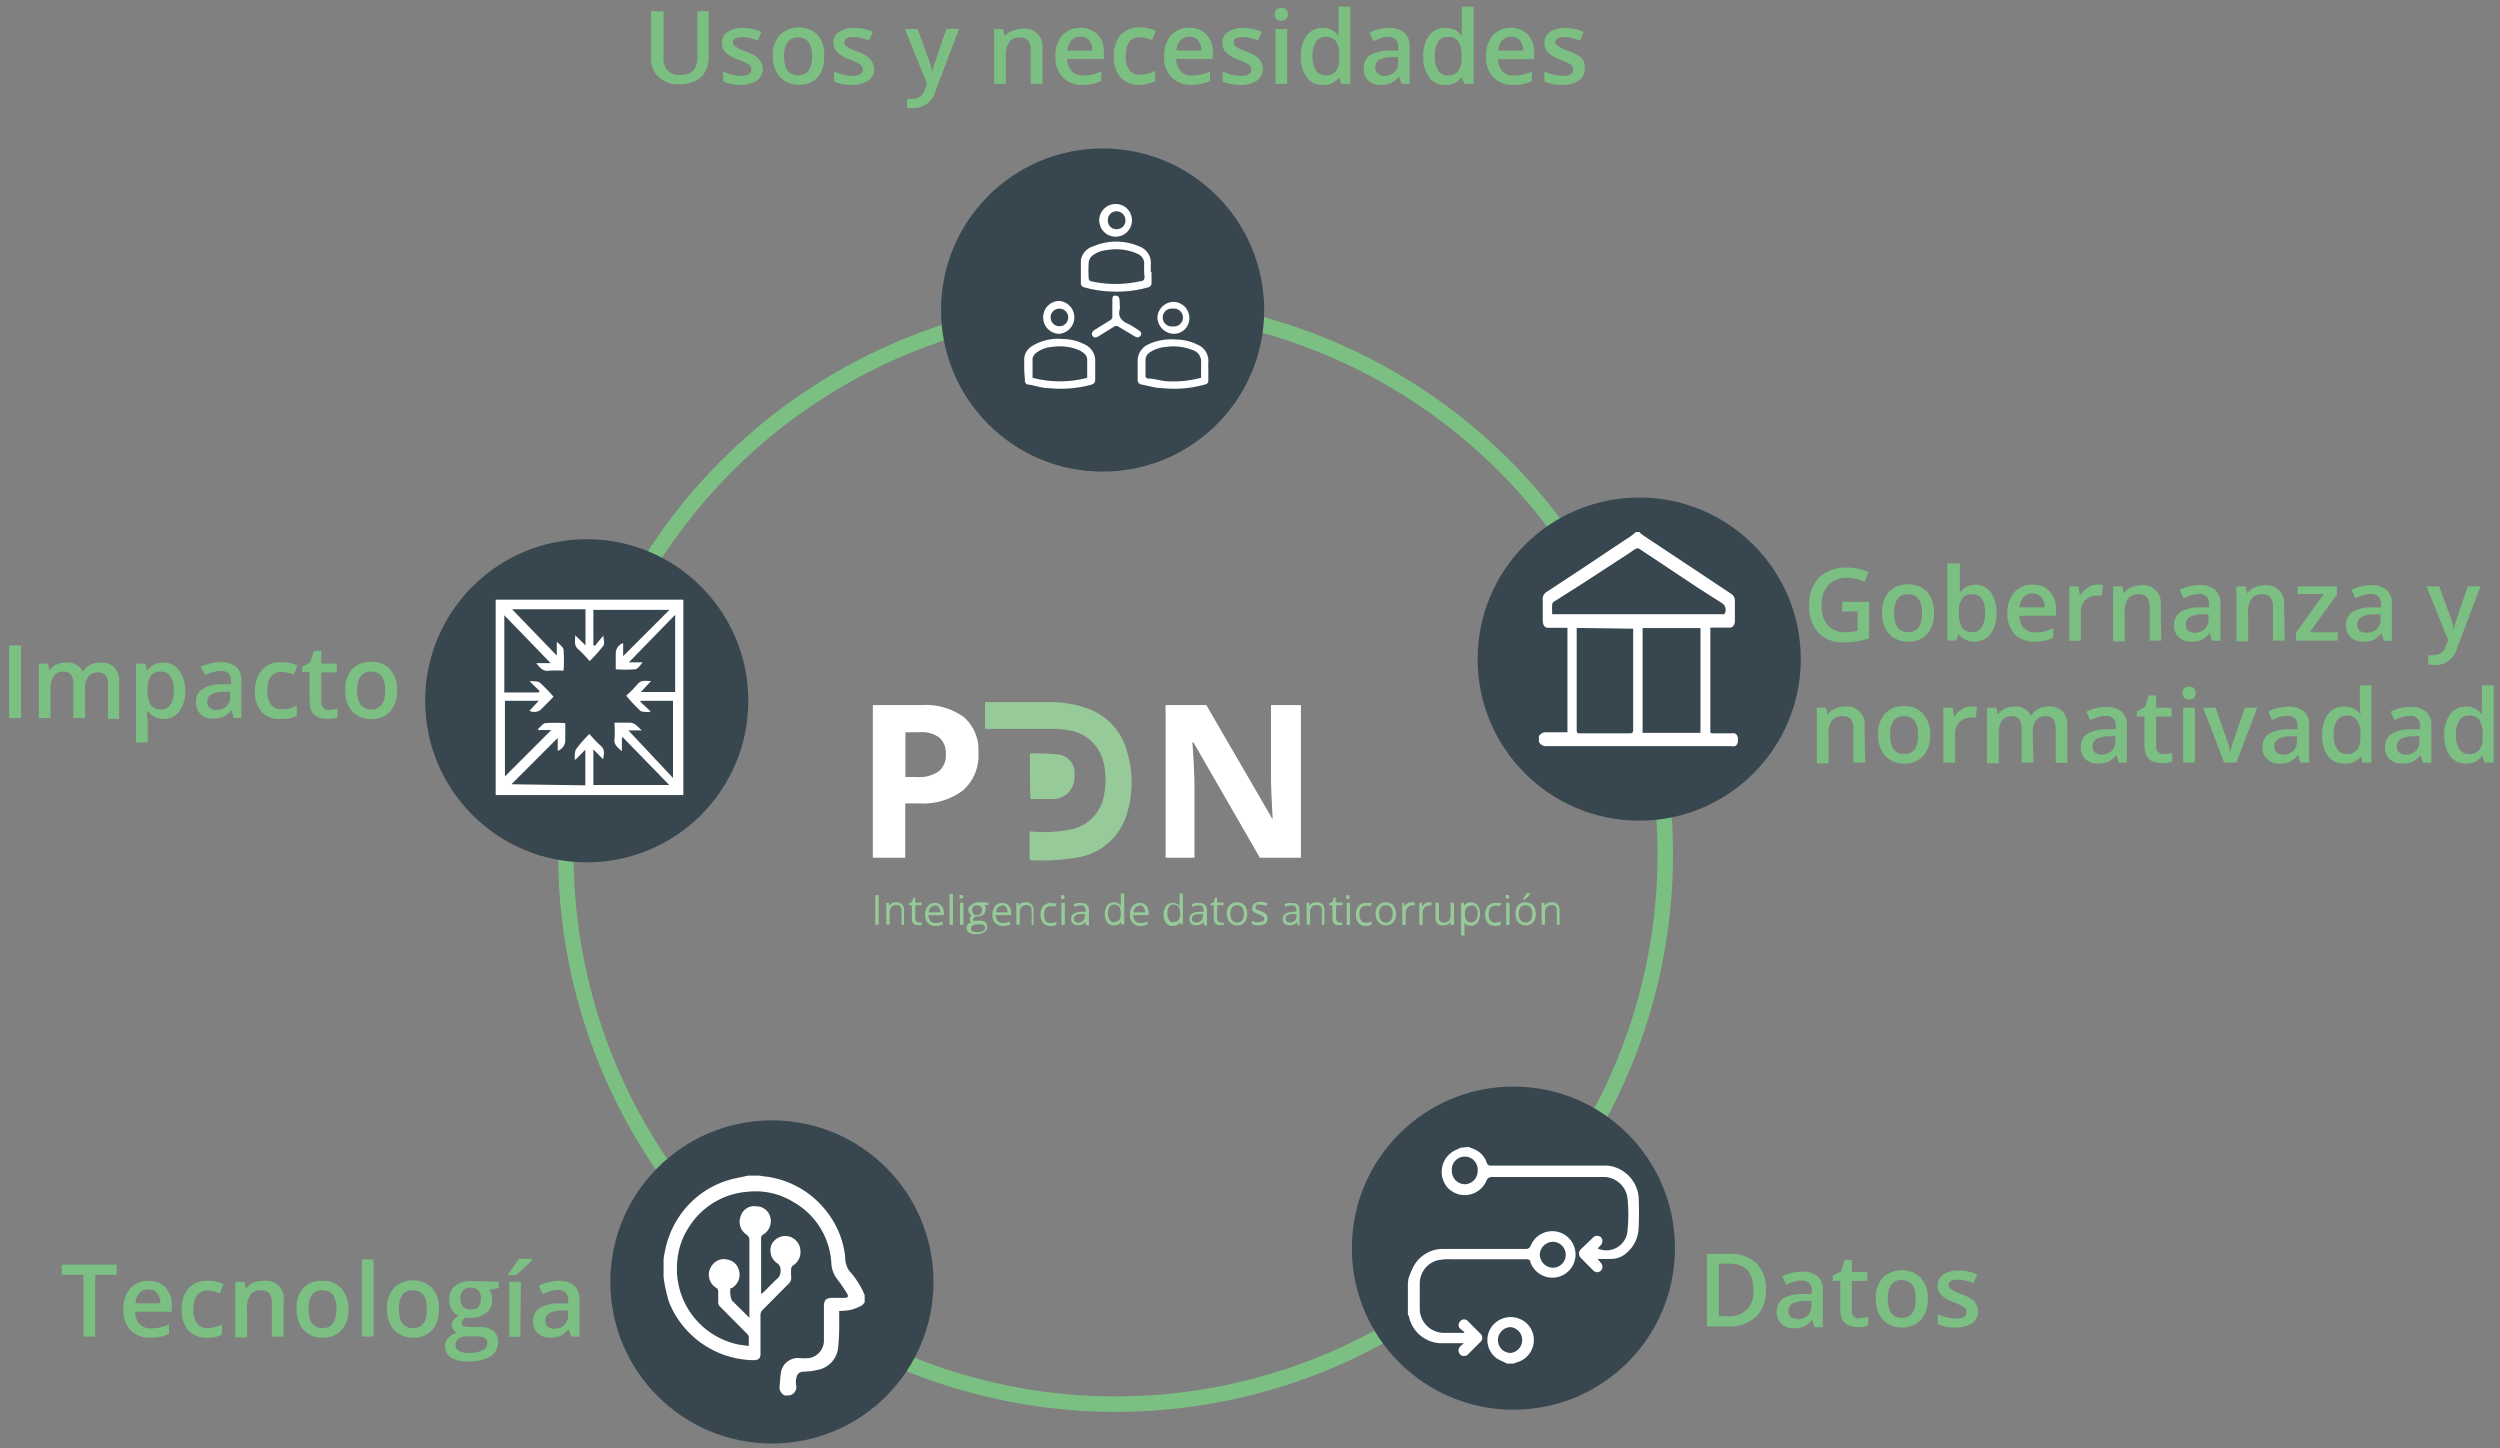 <svg id="Capa_1" data-name="Capa 1" xmlns="http://www.w3.org/2000/svg" viewBox="0 0 162 93.83"><rect x="0" y="0" width="162" height="93.83" fill="#808080" stroke="none"/><defs><style>.cls-1{fill:none;stroke:#7bc082;stroke-miterlimit:10;}.cls-2{fill:#37464f;}.cls-3{fill:#fff;}.cls-4{fill:#7bc082;}.cls-5{fill:#96cb99;}</style></defs><title>Mesa de trabajo 7</title><circle class="cls-1" cx="72.29" cy="55.37" r="35.62"/><circle class="cls-2" cx="38.02" cy="45.41" r="10.47"/><path class="cls-3" d="M32.12,51.51V38.86H44.28V51.52H32.12Zm5.81-.62V48.58l-.63.64-.06,0c0-.23,0-.5.08-.66a8.42,8.42,0,0,1,.87-1,9.14,9.14,0,0,0,.74.77c.29.25.2.55.15.87l-.63-.64v2.31h4.92l-3-3.08-.07,0v.89c-.26-.24-.52-.39-.48-.78a9.5,9.5,0,0,0,0-1.07c.37,0,.71,0,1,0s.51.24.76.5h-.86l2.89,3.08v-5H41.5l0,.07.63.59,0,.07c-.21,0-.47,0-.61-.06a9.4,9.4,0,0,1-.94-1,8.2,8.2,0,0,0,.72-.73c.24-.31.53-.22.89-.22l-.66.71h2.22v-5l-3,3.08h.89c-.15.19-.3.42-.48.45a8.74,8.74,0,0,1-1.26,0V42.35a.72.72,0,0,1,.48-.68v.85l3-3H38.45v2.27l.09.07.56-.68c0,.24.1.51,0,.66a10.1,10.1,0,0,1-.89,1,9.44,9.44,0,0,0-.75-.78c-.3-.26-.17-.56-.19-.9l.67.66V39.48H33.18l2.9,3v-.86l.05,0c.14.16.37.31.39.49a10,10,0,0,1,0,1.35,7.49,7.49,0,0,0-.95,0c-.39.06-.58-.19-.82-.49h.93l-3-3.1v5H34.9l.07-.09-.66-.64c.23,0,.5,0,.64.07a8.2,8.2,0,0,1,.92.94l-.75.76a.67.67,0,0,1-.81.15l.6-.65H32.72v4.9l3-3h-.86l0-.06c.16-.14.31-.37.48-.39a9.19,9.19,0,0,1,1.29,0v1.17a.73.73,0,0,1-.49.62v-.83l-3,3Z"/><circle class="cls-2" cx="71.45" cy="20.09" r="10.47"/><circle class="cls-2" cx="50.02" cy="83.07" r="10.47"/><circle class="cls-2" cx="98.07" cy="80.88" r="10.47"/><circle class="cls-2" cx="106.22" cy="42.71" r="10.47"/><path class="cls-3" d="M78.3,23.94c0,.23,0,.47,0,.71a.24.24,0,0,1-.2.26,7.32,7.32,0,0,1-2.79.24c-.45,0-.89-.15-1.33-.23a.3.3,0,0,1-.26-.34c0-.38,0-.75,0-1.12a1.18,1.18,0,0,1,.72-1.16A3.55,3.55,0,0,1,76.2,22a3.19,3.19,0,0,1,1.39.33,1.14,1.14,0,0,1,.71,1.16C78.29,23.62,78.3,23.78,78.3,23.94Zm-.47.54v-.33c0-.21,0-.41,0-.62a.78.78,0,0,0-.56-.85,3.32,3.32,0,0,0-1.71-.2,2.18,2.18,0,0,0-1,.32.61.61,0,0,0-.33.58c0,.32,0,.63,0,.95a.17.17,0,0,0,.17.2c.38,0,.76.13,1.15.17A6.9,6.9,0,0,0,77.83,24.48Z"/><path class="cls-3" d="M74.62,17.64v.71a.27.27,0,0,1-.22.27,7.48,7.48,0,0,1-2.4.27,7.18,7.18,0,0,1-1.73-.27.27.27,0,0,1-.23-.25c0-.49,0-1,0-1.46a1.09,1.09,0,0,1,.79-.94,3.72,3.72,0,0,1,3,0,1.13,1.13,0,0,1,.74,1.18c0,.15,0,.3,0,.46Zm-.48-.1c0-.13,0-.25,0-.37a.67.67,0,0,0-.43-.72,2.13,2.13,0,0,0-.35-.14,3.46,3.46,0,0,0-1.66-.1,1.72,1.72,0,0,0-.92.36.68.68,0,0,0-.23.41,7.93,7.93,0,0,0,0,1.09.2.2,0,0,0,.12.15,7.33,7.33,0,0,0,3.23,0c.2,0,.29-.13.26-.34A2.44,2.44,0,0,1,74.14,17.54Z"/><path class="cls-3" d="M66.37,23.9c0-.18,0-.37,0-.56a1,1,0,0,1,.5-.91,3.16,3.16,0,0,1,2-.46,3.11,3.11,0,0,1,1.4.34,1.16,1.16,0,0,1,.7,1.13c0,.38,0,.77,0,1.15,0,.19-.07.28-.26.34a7.5,7.5,0,0,1-2.75.22c-.44,0-.87-.16-1.31-.23-.18,0-.24-.13-.24-.31S66.37,24.14,66.37,23.9Zm4.08.58c0-.42,0-.82,0-1.23a.58.58,0,0,0-.16-.31,1.34,1.34,0,0,0-.37-.25,3.2,3.2,0,0,0-1.73-.21,1.94,1.94,0,0,0-1,.35.7.7,0,0,0-.28.39c0,.42,0,.84,0,1.26A6.87,6.87,0,0,0,70.45,24.48Z"/><path class="cls-3" d="M77.07,20.58a1,1,0,0,1-1,1.05A1.09,1.09,0,0,1,75,20.56a1.07,1.07,0,0,1,1.06-1A1.05,1.05,0,0,1,77.07,20.58ZM76,20a.58.58,0,1,0,0,1.15A.58.58,0,1,0,76,20Z"/><path class="cls-3" d="M72.35,13.22a1.05,1.05,0,0,1,1,1.08,1.06,1.06,0,1,1-1-1.08Zm0,1.63a.56.56,0,0,0,.58-.58.59.59,0,0,0-.57-.58.56.56,0,0,0-.57.59A.54.54,0,0,0,72.33,14.85Z"/><path class="cls-3" d="M67.6,20.57a1.05,1.05,0,0,1,1.05-1.07,1.07,1.07,0,0,1,0,2.13A1.05,1.05,0,0,1,67.6,20.57ZM68.65,20a.56.56,0,0,0-.57.57.57.57,0,1,0,.57-.57Z"/><path class="cls-3" d="M72.57,20c-.16.53.11.8.56,1,.21.1.4.24.6.36s.27.24.19.37-.22.18-.42.05l-1-.6a.27.27,0,0,0-.33,0l-1,.62q-.27.16-.39-.06c-.07-.14,0-.26.16-.37l1-.62a.26.26,0,0,0,.14-.26c0-.33,0-.65,0-1s.08-.33.23-.33.24.11.24.33Z"/><path class="cls-3" d="M95.16,74.32l.37.15a1.42,1.42,0,0,1,.81.87.25.25,0,0,0,.28.19l6.56,0c.35,0,.69,0,1,0a2.27,2.27,0,0,1,2,2,20.25,20.25,0,0,1,0,2.06,2.18,2.18,0,0,1-.78,1.6,1.5,1.5,0,0,1-1,.39h-.88l.22.26a.37.37,0,0,1,0,.5.34.34,0,0,1-.48,0c-.28-.27-.55-.55-.82-.83a.38.38,0,0,1,0-.56l.81-.78a.38.38,0,0,1,.49,0,.37.37,0,0,1,0,.5c-.06.08-.14.15-.21.23a1.37,1.37,0,0,0,1.93-1.13,10.31,10.31,0,0,0,0-2.15A1.57,1.57,0,0,0,104,76.27l-3.1,0-4.15,0a.39.39,0,0,0-.44.27,1.53,1.53,0,0,1-2.46.47,1.56,1.56,0,0,1,.63-2.55l.14-.08Zm.59,1.56a.84.84,0,1,0-1.67,0,.86.86,0,0,0,.85.86A.85.85,0,0,0,95.75,75.88Z"/><path class="cls-3" d="M91.27,82.84c.08-.21.16-.44.26-.64a2.16,2.16,0,0,1,2-1.27l5.3,0a.33.33,0,0,0,.37-.24,1.51,1.51,0,1,1,2.49,1.63,1.51,1.51,0,0,1-2.52-.53c0-.16-.13-.19-.28-.19l-4.84,0a3.74,3.74,0,0,0-.95.08A1.56,1.56,0,0,0,92,83.19c0,.54,0,1.08,0,1.63a1.57,1.57,0,0,0,1.59,1.55h1.29l0-.07a2.71,2.71,0,0,1-.25-.19.33.33,0,0,1,0-.5.32.32,0,0,1,.49,0l.82.82a.36.36,0,0,1,0,.52l-.82.82a.36.36,0,0,1-.5,0,.37.37,0,0,1,0-.52l.23-.21-.29,0-1.25,0a2.19,2.19,0,0,1-2-1.67c0-.07-.06-.13-.08-.2v-.83c0-.27,0-.53,0-.79s0-.28,0-.42Zm9.35-.69a.84.84,0,0,0,0-1.68.86.86,0,0,0-.84.83A.87.87,0,0,0,100.62,82.15Z"/><path class="cls-3" d="M97.66,88.36c-.22-.11-.44-.2-.65-.32a1.48,1.48,0,0,1-.44-1.93A1.53,1.53,0,0,1,99,85.82a1.5,1.5,0,0,1-.71,2.46l-.21.08ZM97.92,86a.83.83,0,0,0-.85.82.82.82,0,0,0,.82.85.84.84,0,0,0,0-1.67Z"/><path class="cls-3" d="M106,34.48h.24a.92.92,0,0,0,.14.14c.43.3.87.58,1.3.87l2.89,1.92,1.58,1.05a.53.53,0,0,1,.27.48c0,.43,0,.86,0,1.29,0,.27-.14.44-.32.44h-1.27a1,1,0,0,0,0,.12V47.3c0,.18,0,.22.16.22.4,0,.81,0,1.22,0a.62.62,0,0,1,.19,0c.15.05.22.19.22.41s-.06.37-.2.42a.72.72,0,0,1-.25,0H100.24a.51.51,0,0,1-.52-.28v-.36a.54.54,0,0,1,.54-.26c.31,0,.61,0,.92,0h.39V40.68h-1.25c-.24,0-.35-.17-.35-.51s0-.85,0-1.28a.53.53,0,0,1,.23-.52l2.19-1.44,3-2C105.61,34.81,105.81,34.64,106,34.48Zm-5.45,5.32h11a.43.43,0,0,0,.16,0,.14.14,0,0,0,.08-.1.52.52,0,0,0-.18-.6l-1.57-1-3.82-2.54a.24.24,0,0,0-.22,0c-.17.1-.34.23-.51.34l-3,1.95L100.68,39a.29.29,0,0,0-.1.18C100.57,39.4,100.58,39.58,100.58,39.8Zm5.89,7.69h3.75V40.7h-3.75Zm-4.27-6.8c0,.08,0,.13,0,.18v6.41c0,.23.07.24.19.24,1.09,0,2.19,0,3.28,0,.16,0,.19-.08.19-.3V41c0-.08,0-.17,0-.26Z"/><path class="cls-3" d="M50.86,90.43a.58.58,0,0,1-.33-.68,8,8,0,0,1,.08-.84A1.11,1.11,0,0,1,51.74,88a4.28,4.28,0,0,0,.72,0,1.16,1.16,0,0,0,.93-1.21c0-.7,0-1.4,0-2.1,0-.44.12-.58.56-.59h.77c.23,0,.29-.09.16-.29a9.13,9.13,0,0,0-.62-.91,1.82,1.82,0,0,1-.39-1.07,4.85,4.85,0,0,0-2.46-3.94,4.68,4.68,0,0,0-3-.66,4.91,4.91,0,0,0-3.77,2.29,4.7,4.7,0,0,0-.76,2.3,5,5,0,0,0,4,5.31l.55.08h.09c0-.21,0-.41,0-.61a.39.39,0,0,0-.1-.16l-1.79-1.8a.39.39,0,0,1-.09-.23c0-.25,0-.5,0-.74a.26.26,0,0,0-.1-.2,1,1,0,0,1-.25-1.54.92.92,0,0,1,.94-.31.9.9,0,0,1,.7.55,1,1,0,0,1-.42,1.3s-.06,0-.07,0a1.38,1.38,0,0,0,.09.8l1.13,1.12v-1c0-1.34,0-2.68,0-4a.42.42,0,0,0-.21-.4A1,1,0,0,1,48,78.8a.9.9,0,0,1,1-.63.93.93,0,0,1,.92.72A1,1,0,0,1,49.45,80a.27.27,0,0,0-.13.27c0,1.08,0,2.16,0,3.24,0,.1,0,.2,0,.34l.16-.12c.29-.28.56-.57.85-.84a.63.63,0,0,0,.25-.55.52.52,0,0,0-.23-.49A1,1,0,0,1,50,80.64a1,1,0,0,1,1.07-.53,1,1,0,0,1,.8,1,1,1,0,0,1-.48.89.32.32,0,0,0-.12.2,3.37,3.37,0,0,0,0,.55.54.54,0,0,1-.2.47l-1.68,1.69a.46.46,0,0,0-.11.27c0,.76,0,1.51,0,2.27,0,.1,0,.21,0,.32,0,.27-.17.37-.46.37a6,6,0,0,1-5.47-3.77A10.15,10.15,0,0,1,43,82.76a.59.59,0,0,0,0-.08v-1c0-.21.05-.41.09-.61a6.07,6.07,0,0,1,1.24-2.67,5.87,5.87,0,0,1,3.35-2.05l.81-.17h.69l.35.05a5.9,5.9,0,0,1,4,2.23,5.73,5.73,0,0,1,1.24,3,1.52,1.52,0,0,0,.26.89,5.36,5.36,0,0,1,1,1.57v.48c-.07.07-.12.16-.2.2a3,3,0,0,1-.7.28,4.65,4.65,0,0,1-.75.07v.58a16,16,0,0,1-.06,1.7,1.64,1.64,0,0,1-1.17,1.5,4.59,4.59,0,0,1-1,.15c-.35,0-.49.12-.56.46a1.19,1.19,0,0,0,0,.42.56.56,0,0,1-.41.66Z"/><path class="cls-4" d="M.59,46.53v-4.7h.77v4.7Z"/><path class="cls-4" d="M5.51,46.53H4.75v-2.2a1,1,0,0,0-.15-.61.57.57,0,0,0-.48-.2.73.73,0,0,0-.64.29,1.61,1.61,0,0,0-.21.94v1.78H2.52V43h.59l.1.47h0a1,1,0,0,1,.43-.4,1.44,1.44,0,0,1,.62-.13,1.07,1.07,0,0,1,1.09.56h.05a1.05,1.05,0,0,1,.44-.42,1.53,1.53,0,0,1,.66-.14,1.19,1.19,0,0,1,.93.32,1.43,1.43,0,0,1,.29,1v2.32H7v-2.2a1,1,0,0,0-.15-.61.6.6,0,0,0-.49-.2.75.75,0,0,0-.64.28,1.37,1.37,0,0,0-.21.84Z"/><path class="cls-4" d="M10.61,46.59a1.22,1.22,0,0,1-1-.48H9.52c0,.3.05.48.05.54v1.46H8.81V43h.61c0,.07.05.23.11.48h0a1.18,1.18,0,0,1,1.06-.54,1.22,1.22,0,0,1,1,.48A2.15,2.15,0,0,1,12,44.74a2.18,2.18,0,0,1-.38,1.36A1.24,1.24,0,0,1,10.61,46.59Zm-.18-3.07a.78.78,0,0,0-.66.27,1.33,1.33,0,0,0-.2.84v.11a1.64,1.64,0,0,0,.2.94.75.75,0,0,0,.67.29.67.67,0,0,0,.61-.32,1.66,1.66,0,0,0,.21-.91,1.63,1.63,0,0,0-.21-.91A.72.72,0,0,0,10.43,43.52Z"/><path class="cls-4" d="M15.14,46.53,15,46h0a1.29,1.29,0,0,1-.52.44,1.58,1.58,0,0,1-.67.12,1.09,1.09,0,0,1-.81-.28,1.06,1.06,0,0,1-.3-.8.94.94,0,0,1,.41-.83,2.34,2.34,0,0,1,1.24-.31l.62,0v-.19a.73.73,0,0,0-.16-.51.66.66,0,0,0-.49-.16,1.55,1.55,0,0,0-.53.08,3.41,3.41,0,0,0-.48.18L13,43.21a2.69,2.69,0,0,1,.64-.22,2.51,2.51,0,0,1,.65-.08,1.51,1.51,0,0,1,1,.29,1.17,1.17,0,0,1,.35.93v2.4ZM14,46a.89.89,0,0,0,.66-.23.81.81,0,0,0,.25-.64v-.31l-.45,0a1.49,1.49,0,0,0-.78.18.52.52,0,0,0-.24.48.46.46,0,0,0,.14.37A.57.57,0,0,0,14,46Z"/><path class="cls-4" d="M18.17,46.59a1.58,1.58,0,0,1-1.23-.47,2,2,0,0,1-.42-1.35A2,2,0,0,1,17,43.39a1.62,1.62,0,0,1,1.27-.48,2.37,2.37,0,0,1,1,.21l-.23.6a2.35,2.35,0,0,0-.79-.18c-.62,0-.92.41-.92,1.22a1.42,1.42,0,0,0,.23.9.79.79,0,0,0,.67.3,1.91,1.91,0,0,0,1-.25v.66a1.67,1.67,0,0,1-.44.17A2.87,2.87,0,0,1,18.17,46.59Z"/><path class="cls-4" d="M21.32,46a1.81,1.81,0,0,0,.55-.09v.57a1.12,1.12,0,0,1-.32.09,1.9,1.9,0,0,1-.41,0c-.72,0-1.08-.38-1.08-1.13V43.54h-.48v-.33l.52-.28.25-.75h.47V43h1v.57h-1v1.91a.54.54,0,0,0,.14.4A.48.48,0,0,0,21.32,46Z"/><path class="cls-4" d="M25.73,44.74a2,2,0,0,1-.44,1.36,1.61,1.61,0,0,1-1.25.49,1.72,1.72,0,0,1-.88-.22,1.55,1.55,0,0,1-.59-.65,2.32,2.32,0,0,1-.2-1,1.93,1.93,0,0,1,.44-1.35,1.62,1.62,0,0,1,1.25-.48,1.55,1.55,0,0,1,1.22.49A1.92,1.92,0,0,1,25.73,44.74Zm-2.59,0c0,.82.31,1.23.91,1.23s.91-.41.91-1.23-.31-1.22-.91-1.22a.77.77,0,0,0-.69.32A1.61,1.61,0,0,0,23.14,44.74Z"/><path class="cls-4" d="M45.92.73v3a1.85,1.85,0,0,1-.23.92,1.49,1.49,0,0,1-.64.6,2.25,2.25,0,0,1-1,.21A1.87,1.87,0,0,1,42.68,5a1.64,1.64,0,0,1-.49-1.27v-3H43v3a1.17,1.17,0,0,0,.27.85,1.1,1.1,0,0,0,.83.28c.73,0,1.09-.38,1.09-1.14v-3Z"/><path class="cls-4" d="M49.43,4.42a.94.94,0,0,1-.38.8A1.86,1.86,0,0,1,48,5.5a2.63,2.63,0,0,1-1.14-.22V4.63A2.87,2.87,0,0,0,48,4.92q.69,0,.69-.42a.35.35,0,0,0-.07-.23.83.83,0,0,0-.26-.18,3,3,0,0,0-.49-.22A2.31,2.31,0,0,1,47,3.39a.9.9,0,0,1-.22-.62.8.8,0,0,1,.37-.7,1.74,1.74,0,0,1,1-.26,2.83,2.83,0,0,1,1.19.26l-.24.57a2.67,2.67,0,0,0-1-.24c-.4,0-.6.11-.6.34a.33.33,0,0,0,.16.28,2.9,2.9,0,0,0,.68.32,3.48,3.48,0,0,1,.64.31.9.9,0,0,1,.29.33A.87.87,0,0,1,49.43,4.42Z"/><path class="cls-4" d="M53.4,3.65A1.94,1.94,0,0,1,53,5a1.62,1.62,0,0,1-1.24.49,1.7,1.7,0,0,1-.88-.23,1.47,1.47,0,0,1-.59-.64,2.21,2.21,0,0,1-.21-1,1.9,1.9,0,0,1,.45-1.35,1.79,1.79,0,0,1,2.47,0A1.92,1.92,0,0,1,53.4,3.65Zm-2.59,0c0,.82.3,1.23.91,1.23s.9-.41.9-1.23-.3-1.22-.91-1.22a.79.79,0,0,0-.69.32A1.62,1.62,0,0,0,50.81,3.65Z"/><path class="cls-4" d="M56.65,4.42a.92.92,0,0,1-.38.8,1.83,1.83,0,0,1-1.08.28,2.6,2.6,0,0,1-1.14-.22V4.63a2.83,2.83,0,0,0,1.16.29c.47,0,.7-.14.7-.42a.31.31,0,0,0-.08-.23.77.77,0,0,0-.25-.18,3.42,3.42,0,0,0-.49-.22,2.22,2.22,0,0,1-.83-.48A.86.86,0,0,1,54,2.77a.78.78,0,0,1,.37-.7,1.72,1.72,0,0,1,1-.26,2.86,2.86,0,0,1,1.19.26l-.25.57a2.58,2.58,0,0,0-1-.24c-.39,0-.59.11-.59.34a.35.35,0,0,0,.15.28,3.13,3.13,0,0,0,.68.32,2.93,2.93,0,0,1,.64.31,1,1,0,0,1,.3.33A1,1,0,0,1,56.65,4.42Z"/><path class="cls-4" d="M58.64,1.88h.82l.73,2a4.12,4.12,0,0,1,.22.81h0a3.91,3.91,0,0,1,.11-.43c.05-.16.32-1,.81-2.39h.82l-1.52,4A1.45,1.45,0,0,1,59.27,7a2,2,0,0,1-.49,0v-.6a1.51,1.51,0,0,0,.39,0,.8.8,0,0,0,.77-.63l.13-.34Z"/><path class="cls-4" d="M67.55,5.43h-.76V3.25a1,1,0,0,0-.17-.62.64.64,0,0,0-.52-.2.83.83,0,0,0-.7.28,1.56,1.56,0,0,0-.22,1V5.43h-.76V1.88H65l.11.46h0A1,1,0,0,1,65.61,2a1.59,1.59,0,0,1,.66-.14,1.15,1.15,0,0,1,1.28,1.31Z"/><path class="cls-4" d="M70.15,5.5A1.72,1.72,0,0,1,68.85,5a1.82,1.82,0,0,1-.46-1.33,2,2,0,0,1,.43-1.37,1.67,1.67,0,0,1,2.31-.07,1.66,1.66,0,0,1,.4,1.18v.41H69.16a1.18,1.18,0,0,0,.28.79,1,1,0,0,0,.75.28,2.65,2.65,0,0,0,.58-.06,3.43,3.43,0,0,0,.59-.2v.62a2.43,2.43,0,0,1-.56.18A3.2,3.2,0,0,1,70.15,5.5ZM70,2.38a.75.75,0,0,0-.57.23,1.11,1.11,0,0,0-.26.67h1.61a1,1,0,0,0-.21-.67A.75.75,0,0,0,70,2.38Z"/><path class="cls-4" d="M73.83,5.5A1.58,1.58,0,0,1,72.6,5a2,2,0,0,1-.42-1.36,2,2,0,0,1,.44-1.38,1.62,1.62,0,0,1,1.27-.48,2.37,2.37,0,0,1,1,.21l-.23.61a2.17,2.17,0,0,0-.79-.19c-.62,0-.92.41-.92,1.23a1.42,1.42,0,0,0,.23.9.79.79,0,0,0,.67.3,2,2,0,0,0,1-.25v.66a2.11,2.11,0,0,1-.44.17A2.87,2.87,0,0,1,73.83,5.5Z"/><path class="cls-4" d="M77.2,5.5A1.68,1.68,0,0,1,75.91,5a1.79,1.79,0,0,1-.47-1.33,2,2,0,0,1,.43-1.37,1.52,1.52,0,0,1,1.2-.5,1.48,1.48,0,0,1,1.11.43,1.66,1.66,0,0,1,.41,1.18v.41H76.22a1.13,1.13,0,0,0,.28.79.94.94,0,0,0,.74.28,2.74,2.74,0,0,0,.59-.06,3.34,3.34,0,0,0,.58-.2v.62a2.29,2.29,0,0,1-.56.18A3.13,3.13,0,0,1,77.2,5.5Zm-.13-3.12a.77.77,0,0,0-.58.23,1.11,1.11,0,0,0-.26.67h1.61a1,1,0,0,0-.21-.67A.72.72,0,0,0,77.07,2.38Z"/><path class="cls-4" d="M81.83,4.42a.92.92,0,0,1-.38.8,1.83,1.83,0,0,1-1.08.28,2.57,2.57,0,0,1-1.14-.22V4.63a2.79,2.79,0,0,0,1.16.29c.47,0,.7-.14.7-.42A.36.36,0,0,0,81,4.27a.77.77,0,0,0-.25-.18,3.42,3.42,0,0,0-.49-.22,2.22,2.22,0,0,1-.83-.48.86.86,0,0,1-.22-.62.78.78,0,0,1,.37-.7,1.72,1.72,0,0,1,1-.26,2.86,2.86,0,0,1,1.19.26l-.25.57a2.62,2.62,0,0,0-1-.24c-.4,0-.59.11-.59.34a.35.35,0,0,0,.15.28,2.9,2.9,0,0,0,.68.32,3.18,3.18,0,0,1,.64.31,1,1,0,0,1,.3.33A1,1,0,0,1,81.83,4.42Z"/><path class="cls-4" d="M82.6.94a.42.42,0,0,1,.12-.32.49.49,0,0,1,.62,0,.42.42,0,0,1,.11.32.39.39,0,0,1-.11.3.49.49,0,0,1-.62,0A.39.39,0,0,1,82.6.94Zm.81,4.49h-.76V1.88h.76Z"/><path class="cls-4" d="M85.68,5.5a1.2,1.2,0,0,1-1-.49,2.15,2.15,0,0,1-.38-1.35,2.2,2.2,0,0,1,.38-1.36,1.26,1.26,0,0,1,1-.49,1.23,1.23,0,0,1,1.06.52h0a5.71,5.71,0,0,1,0-.6V.43h.76v5h-.59L86.78,5h0A1.22,1.22,0,0,1,85.68,5.5Zm.21-.61a.83.83,0,0,0,.68-.27,1.34,1.34,0,0,0,.21-.85v-.1a1.66,1.66,0,0,0-.21-1,.82.82,0,0,0-.69-.28.7.7,0,0,0-.61.32,1.63,1.63,0,0,0-.22.92,1.63,1.63,0,0,0,.21.91A.73.73,0,0,0,85.89,4.89Z"/><path class="cls-4" d="M90.81,5.43l-.15-.49h0a1.54,1.54,0,0,1-.51.44,1.64,1.64,0,0,1-.67.12,1.14,1.14,0,0,1-.82-.29,1,1,0,0,1-.29-.8,1,1,0,0,1,.4-.83A2.49,2.49,0,0,1,90,3.28l.61,0V3.07a.69.69,0,0,0-.16-.51A.65.65,0,0,0,90,2.39a1.77,1.77,0,0,0-.52.08l-.49.19-.24-.54a2.48,2.48,0,0,1,.63-.23A3.11,3.11,0,0,1,90,1.81a1.54,1.54,0,0,1,1,.3,1.17,1.17,0,0,1,.34.93V5.43Zm-1.12-.51a1,1,0,0,0,.66-.23A.86.86,0,0,0,90.6,4v-.3h-.46a1.75,1.75,0,0,0-.78.18.55.55,0,0,0-.24.49.5.5,0,0,0,.14.37A.61.61,0,0,0,89.69,4.92Z"/><path class="cls-4" d="M93.61,5.5a1.22,1.22,0,0,1-1-.49,2.15,2.15,0,0,1-.38-1.35,2.2,2.2,0,0,1,.38-1.36,1.26,1.26,0,0,1,1.05-.49,1.25,1.25,0,0,1,1.07.52h0a5.71,5.71,0,0,1,0-.6V.43h.76v5h-.59L94.71,5h0A1.21,1.21,0,0,1,93.61,5.5Zm.2-.61a.83.83,0,0,0,.68-.27,1.4,1.4,0,0,0,.22-.85v-.1a1.65,1.65,0,0,0-.22-1,.82.82,0,0,0-.69-.28.7.7,0,0,0-.61.32,1.63,1.63,0,0,0-.22.92,1.63,1.63,0,0,0,.21.91A.73.73,0,0,0,93.81,4.89Z"/><path class="cls-4" d="M98.06,5.5A1.72,1.72,0,0,1,96.76,5a1.82,1.82,0,0,1-.46-1.33,2,2,0,0,1,.43-1.37,1.51,1.51,0,0,1,1.19-.5A1.48,1.48,0,0,1,99,2.24a1.62,1.62,0,0,1,.41,1.18v.41H97.07a1.18,1.18,0,0,0,.28.79,1,1,0,0,0,.75.28,2.65,2.65,0,0,0,.58-.06,3.43,3.43,0,0,0,.59-.2v.62a2.43,2.43,0,0,1-.56.18A3.2,3.2,0,0,1,98.06,5.5Zm-.14-3.12a.75.75,0,0,0-.57.23,1,1,0,0,0-.26.67H98.7a1,1,0,0,0-.21-.67A.75.75,0,0,0,97.92,2.38Z"/><path class="cls-4" d="M102.69,4.42a.94.94,0,0,1-.38.8,1.84,1.84,0,0,1-1.09.28,2.63,2.63,0,0,1-1.14-.22V4.63a2.87,2.87,0,0,0,1.17.29c.46,0,.7-.14.7-.42a.36.36,0,0,0-.08-.23.9.9,0,0,0-.25-.18,3.62,3.62,0,0,0-.5-.22,2.4,2.4,0,0,1-.83-.48.9.9,0,0,1-.21-.62.8.8,0,0,1,.36-.7,1.75,1.75,0,0,1,1-.26,2.82,2.82,0,0,1,1.18.26l-.24.57a2.67,2.67,0,0,0-1-.24c-.4,0-.6.11-.6.34A.33.33,0,0,0,101,3a2.9,2.9,0,0,0,.68.32,3.48,3.48,0,0,1,.64.31.9.9,0,0,1,.29.33A.87.87,0,0,1,102.69,4.42Z"/><path class="cls-4" d="M119.39,39h1.73v2.36a5.31,5.31,0,0,1-.81.2,5.57,5.57,0,0,1-.85.06,2.11,2.11,0,0,1-1.64-.64,2.51,2.51,0,0,1-.58-1.78,2.4,2.4,0,0,1,.65-1.78,2.5,2.5,0,0,1,1.8-.64,3.46,3.46,0,0,1,1.39.29l-.27.64a2.64,2.64,0,0,0-1.14-.27,1.53,1.53,0,0,0-1.19.48,1.82,1.82,0,0,0-.44,1.29,1.9,1.9,0,0,0,.4,1.31,1.42,1.42,0,0,0,1.13.45,3.89,3.89,0,0,0,.8-.1V39.62h-1Z"/><path class="cls-4" d="M125.32,39.73a1.94,1.94,0,0,1-.44,1.36,1.63,1.63,0,0,1-1.25.49,1.72,1.72,0,0,1-.88-.23,1.55,1.55,0,0,1-.59-.65,2.27,2.27,0,0,1-.2-1,1.94,1.94,0,0,1,.44-1.35,1.8,1.8,0,0,1,2.48,0A2,2,0,0,1,125.32,39.73Zm-2.58,0c0,.82.3,1.23.91,1.23s.9-.41.9-1.23-.31-1.22-.91-1.22a.76.76,0,0,0-.69.31A1.63,1.63,0,0,0,122.74,39.73Z"/><path class="cls-4" d="M128,37.89a1.25,1.25,0,0,1,1,.48,2.24,2.24,0,0,1,.37,1.36,2.2,2.2,0,0,1-.38,1.36,1.36,1.36,0,0,1-2.09,0h0l-.14.42h-.57v-5H127V37.7c0,.09,0,.22,0,.39s0,.28,0,.33h0A1.2,1.2,0,0,1,128,37.89Zm-.2.62a.75.75,0,0,0-.65.27,1.45,1.45,0,0,0-.21.89v.06a1.75,1.75,0,0,0,.2.94.78.78,0,0,0,.68.29.67.67,0,0,0,.6-.32,1.67,1.67,0,0,0,.21-.92C128.64,38.91,128.37,38.51,127.81,38.51Z"/><path class="cls-4" d="M131.85,41.58a1.73,1.73,0,0,1-1.3-.49,1.84,1.84,0,0,1-.47-1.33,2,2,0,0,1,.44-1.37,1.48,1.48,0,0,1,1.19-.5,1.44,1.44,0,0,1,1.11.43,1.64,1.64,0,0,1,.41,1.18v.4h-2.37a1.16,1.16,0,0,0,.28.8,1,1,0,0,0,.74.28,2.74,2.74,0,0,0,.59-.06,3.34,3.34,0,0,0,.58-.2v.61a2.31,2.31,0,0,1-.56.19A3.1,3.1,0,0,1,131.85,41.58Zm-.14-3.12a.78.78,0,0,0-.58.23,1.14,1.14,0,0,0-.26.67h1.62a1,1,0,0,0-.22-.67A.71.71,0,0,0,131.71,38.46Z"/><path class="cls-4" d="M135.89,37.89a2,2,0,0,1,.38,0l-.08.71a1.19,1.19,0,0,0-.33,0,1,1,0,0,0-.74.29,1.12,1.12,0,0,0-.28.77v1.86h-.75V38h.59l.1.62h0a1.31,1.31,0,0,1,.46-.5A1,1,0,0,1,135.89,37.89Z"/><path class="cls-4" d="M140.05,41.51h-.75V39.33a1,1,0,0,0-.17-.62.66.66,0,0,0-.53-.2.83.83,0,0,0-.7.28,1.64,1.64,0,0,0-.22,1v1.77h-.75V38h.59l.1.46h0a1,1,0,0,1,.46-.39,1.55,1.55,0,0,1,.65-.14,1.14,1.14,0,0,1,1.28,1.3Z"/><path class="cls-4" d="M143.33,41.51l-.15-.49h0a1.47,1.47,0,0,1-.52.44,1.56,1.56,0,0,1-.66.12,1.12,1.12,0,0,1-.82-.29,1,1,0,0,1-.3-.8,1,1,0,0,1,.41-.83,2.36,2.36,0,0,1,1.25-.3l.61,0v-.19a.69.69,0,0,0-.16-.51.66.66,0,0,0-.49-.17,1.89,1.89,0,0,0-.53.08,4.78,4.78,0,0,0-.48.19l-.24-.54a2.48,2.48,0,0,1,.63-.23,3.11,3.11,0,0,1,.65-.08,1.51,1.51,0,0,1,1,.3,1.14,1.14,0,0,1,.35.93v2.39ZM142.2,41a.93.93,0,0,0,.66-.23.84.84,0,0,0,.25-.65v-.31l-.45,0a1.71,1.71,0,0,0-.78.18.55.55,0,0,0-.24.49.5.5,0,0,0,.14.37A.64.64,0,0,0,142.2,41Z"/><path class="cls-4" d="M148.05,41.51h-.76V39.33a1,1,0,0,0-.16-.62.66.66,0,0,0-.53-.2.83.83,0,0,0-.7.28,1.56,1.56,0,0,0-.22,1v1.77h-.76V38h.6l.1.46h0a1,1,0,0,1,.46-.39,1.51,1.51,0,0,1,.65-.14,1.14,1.14,0,0,1,1.28,1.3Z"/><path class="cls-4" d="M151.48,41.51h-2.7V41l1.8-2.51h-1.69V38h2.54v.52l-1.76,2.45h1.81Z"/><path class="cls-4" d="M154.47,41.51l-.15-.49h0a1.56,1.56,0,0,1-.52.44,1.61,1.61,0,0,1-.67.12,1.14,1.14,0,0,1-.82-.29,1.07,1.07,0,0,1-.29-.8,1,1,0,0,1,.41-.83,2.32,2.32,0,0,1,1.24-.3l.62,0v-.19a.74.74,0,0,0-.16-.51.67.67,0,0,0-.5-.17,1.82,1.82,0,0,0-.52.08,3.43,3.43,0,0,0-.48.19l-.25-.54A2.71,2.71,0,0,1,153,38a3,3,0,0,1,.65-.08,1.51,1.51,0,0,1,1,.3,1.14,1.14,0,0,1,.34.93v2.39ZM153.35,41a1,1,0,0,0,.66-.23.84.84,0,0,0,.25-.65v-.31l-.46,0A1.7,1.7,0,0,0,153,40a.54.54,0,0,0-.25.49.5.5,0,0,0,.14.37A.67.67,0,0,0,153.35,41Z"/><path class="cls-4" d="M157.24,38h.82l.73,2a4,4,0,0,1,.21.81h0a3.91,3.91,0,0,1,.11-.43c.05-.17.32-1,.81-2.39h.82l-1.52,4a1.45,1.45,0,0,1-1.38,1.11,2.63,2.63,0,0,1-.49-.05v-.6a1.51,1.51,0,0,0,.39,0,.8.8,0,0,0,.77-.64l.13-.33Z"/><path class="cls-4" d="M120.86,49.41h-.76V47.23a1,1,0,0,0-.16-.62.66.66,0,0,0-.53-.2.83.83,0,0,0-.7.28,1.56,1.56,0,0,0-.22,1v1.77h-.76V45.86h.6l.1.46h0a1,1,0,0,1,.46-.39,1.51,1.51,0,0,1,.65-.14,1.14,1.14,0,0,1,1.28,1.3Z"/><path class="cls-4" d="M125.07,47.63a1.94,1.94,0,0,1-.45,1.36,1.62,1.62,0,0,1-1.24.49,1.67,1.67,0,0,1-.88-.23,1.43,1.43,0,0,1-.59-.65,2.13,2.13,0,0,1-.21-1,1.94,1.94,0,0,1,.44-1.35,1.61,1.61,0,0,1,1.26-.49,1.58,1.58,0,0,1,1.22.5A1.92,1.92,0,0,1,125.07,47.63Zm-2.59,0c0,.82.3,1.23.91,1.23s.9-.41.9-1.23-.3-1.22-.91-1.22a.79.79,0,0,0-.69.31A1.63,1.63,0,0,0,122.48,47.63Z"/><path class="cls-4" d="M127.74,45.79a1.83,1.83,0,0,1,.37,0l-.07.71a1.24,1.24,0,0,0-.33,0,1,1,0,0,0-.74.3,1,1,0,0,0-.28.76v1.86h-.76V45.86h.6l.1.62h0a1.41,1.41,0,0,1,.47-.5A1,1,0,0,1,127.74,45.79Z"/><path class="cls-4" d="M131.77,49.41H131V47.22a1,1,0,0,0-.15-.61.6.6,0,0,0-.49-.2.74.74,0,0,0-.64.28,1.74,1.74,0,0,0-.2,1v1.77h-.76V45.86h.6l.1.46h0a1,1,0,0,1,.43-.39,1.41,1.41,0,0,1,.62-.14,1.07,1.07,0,0,1,1.08.56h.06a1,1,0,0,1,.44-.41,1.4,1.4,0,0,1,.66-.15,1.19,1.19,0,0,1,.92.32,1.4,1.4,0,0,1,.29,1v2.32h-.75V47.22a1,1,0,0,0-.16-.61.57.57,0,0,0-.48-.2.76.76,0,0,0-.65.27,1.5,1.5,0,0,0-.2.85Z"/><path class="cls-4" d="M137.29,49.41l-.15-.49h0a1.67,1.67,0,0,1-.52.44,1.64,1.64,0,0,1-.67.12,1.14,1.14,0,0,1-.82-.29,1.07,1.07,0,0,1-.29-.8,1,1,0,0,1,.4-.83,2.39,2.39,0,0,1,1.25-.3l.61,0v-.19a.69.69,0,0,0-.16-.51.65.65,0,0,0-.49-.17,1.77,1.77,0,0,0-.52.08,4.14,4.14,0,0,0-.49.19l-.24-.54a2.48,2.48,0,0,1,.63-.23,3.11,3.11,0,0,1,.65-.08,1.53,1.53,0,0,1,1,.3,1.14,1.14,0,0,1,.34.93v2.39Zm-1.12-.51a1,1,0,0,0,.66-.23.87.87,0,0,0,.25-.65v-.31l-.46,0a1.75,1.75,0,0,0-.78.18.55.55,0,0,0-.24.49.5.5,0,0,0,.14.37A.67.67,0,0,0,136.17,48.9Z"/><path class="cls-4" d="M140.21,48.86a1.7,1.7,0,0,0,.55-.08v.57l-.32.09a2.71,2.71,0,0,1-.41,0c-.71,0-1.07-.38-1.07-1.14V46.43h-.49v-.34l.52-.27.26-.76h.47v.8h1v.57h-1v1.9a.52.52,0,0,0,.13.4A.48.48,0,0,0,140.21,48.86Z"/><path class="cls-4" d="M141.43,44.91a.43.43,0,0,1,.11-.31.44.44,0,0,1,.32-.11.45.45,0,0,1,.31.11.43.43,0,0,1,.11.31.38.38,0,0,1-.42.42.44.44,0,0,1-.32-.11A.45.45,0,0,1,141.43,44.91Zm.8,4.5h-.76V45.86h.76Z"/><path class="cls-4" d="M144.12,49.41l-1.35-3.55h.8l.72,2.06a4.18,4.18,0,0,1,.23.84h0a6.37,6.37,0,0,1,.23-.84l.72-2.06h.8l-1.35,3.55Z"/><path class="cls-4" d="M149.06,49.41l-.15-.49h0a1.47,1.47,0,0,1-.52.44,1.56,1.56,0,0,1-.66.12,1.12,1.12,0,0,1-.82-.29,1,1,0,0,1-.3-.8,1,1,0,0,1,.41-.83,2.36,2.36,0,0,1,1.25-.3l.61,0v-.19a.69.69,0,0,0-.16-.51.66.66,0,0,0-.49-.17,1.84,1.84,0,0,0-.53.08,4,4,0,0,0-.48.19L147,46.1a2.48,2.48,0,0,1,.63-.23,3.11,3.11,0,0,1,.65-.08,1.51,1.51,0,0,1,1,.3,1.14,1.14,0,0,1,.35.93v2.39Zm-1.13-.51a.93.93,0,0,0,.66-.23.84.84,0,0,0,.25-.65v-.31l-.45,0a1.71,1.71,0,0,0-.78.18.55.55,0,0,0-.24.49.5.5,0,0,0,.14.37A.64.64,0,0,0,147.93,48.9Z"/><path class="cls-4" d="M151.85,49.48a1.26,1.26,0,0,1-1-.49,2.21,2.21,0,0,1-.37-1.35,2.18,2.18,0,0,1,.38-1.36,1.24,1.24,0,0,1,1.05-.49,1.21,1.21,0,0,1,1.06.52h0a4,4,0,0,1-.05-.61V44.41h.75v5h-.59L153,49h0A1.23,1.23,0,0,1,151.85,49.48Zm.2-.62a.8.8,0,0,0,.68-.26,1.29,1.29,0,0,0,.22-.85v-.1a1.58,1.58,0,0,0-.22-1,.79.79,0,0,0-.68-.28.72.72,0,0,0-.62.32,1.69,1.69,0,0,0-.21.92,1.57,1.57,0,0,0,.21.9A.7.7,0,0,0,152.05,48.86Z"/><path class="cls-4" d="M157,49.41l-.15-.49h0a1.54,1.54,0,0,1-.51.44,1.64,1.64,0,0,1-.67.12,1.12,1.12,0,0,1-.82-.29,1,1,0,0,1-.3-.8,1,1,0,0,1,.41-.83,2.36,2.36,0,0,1,1.25-.3l.61,0v-.19a.69.69,0,0,0-.16-.51.65.65,0,0,0-.49-.17,1.89,1.89,0,0,0-.53.08,4.78,4.78,0,0,0-.48.19l-.24-.54a2.48,2.48,0,0,1,.63-.23,3.11,3.11,0,0,1,.65-.08,1.51,1.51,0,0,1,1,.3,1.14,1.14,0,0,1,.35.93v2.39Zm-1.13-.51a.93.93,0,0,0,.66-.23.84.84,0,0,0,.25-.65v-.31l-.45,0a1.71,1.71,0,0,0-.78.18.55.55,0,0,0-.24.49.5.5,0,0,0,.14.37A.64.64,0,0,0,155.85,48.9Z"/><path class="cls-4" d="M159.77,49.48a1.23,1.23,0,0,1-1-.49,2.15,2.15,0,0,1-.38-1.35,2.18,2.18,0,0,1,.38-1.36,1.24,1.24,0,0,1,1-.49,1.21,1.21,0,0,1,1.06.52h0a5.86,5.86,0,0,1,0-.61V44.41h.76v5H161l-.14-.46h0A1.23,1.23,0,0,1,159.77,49.48Zm.21-.62a.79.79,0,0,0,.67-.26,1.29,1.29,0,0,0,.22-.85v-.1a1.58,1.58,0,0,0-.22-1,.79.79,0,0,0-.68-.28.69.69,0,0,0-.61.32,1.61,1.61,0,0,0-.22.92,1.57,1.57,0,0,0,.21.9A.7.7,0,0,0,160,48.86Z"/><path class="cls-4" d="M114.43,83.56a2.32,2.32,0,0,1-.65,1.78,2.59,2.59,0,0,1-1.86.61h-1.31v-4.7h1.45a2.39,2.39,0,0,1,1.75.61A2.27,2.27,0,0,1,114.43,83.56Zm-.81,0c0-1.12-.53-1.68-1.58-1.68h-.66v3.41h.54A1.52,1.52,0,0,0,113.62,83.58Z"/><path class="cls-4" d="M117.58,86l-.15-.49h0a1.56,1.56,0,0,1-.52.44,1.61,1.61,0,0,1-.67.12,1.14,1.14,0,0,1-.82-.29,1.07,1.07,0,0,1-.29-.8,1,1,0,0,1,.41-.83,2.42,2.42,0,0,1,1.24-.3l.62,0v-.19a.74.74,0,0,0-.16-.51.67.67,0,0,0-.5-.17,1.82,1.82,0,0,0-.52.08,3.43,3.43,0,0,0-.48.19l-.25-.54a2.71,2.71,0,0,1,.64-.23,3,3,0,0,1,.65-.08,1.51,1.51,0,0,1,1,.3,1.15,1.15,0,0,1,.34.93V86Zm-1.12-.51a1,1,0,0,0,.66-.23.84.84,0,0,0,.25-.65v-.31l-.46,0a1.7,1.7,0,0,0-.77.18.54.54,0,0,0-.25.49.5.5,0,0,0,.14.37A.67.67,0,0,0,116.46,85.44Z"/><path class="cls-4" d="M120.5,85.41a1.82,1.82,0,0,0,.56-.09v.57a1.7,1.7,0,0,1-.33.09,2.59,2.59,0,0,1-.41,0c-.71,0-1.07-.38-1.07-1.14V83h-.49v-.34l.53-.27.25-.75H120v.79h1V83h-1v1.9a.46.46,0,0,0,.49.54Z"/><path class="cls-4" d="M124.92,84.17a1.94,1.94,0,0,1-.45,1.36,1.6,1.6,0,0,1-1.24.49,1.7,1.7,0,0,1-.88-.23,1.47,1.47,0,0,1-.59-.64,2.21,2.21,0,0,1-.21-1,1.9,1.9,0,0,1,.45-1.35,1.79,1.79,0,0,1,2.47,0A1.92,1.92,0,0,1,124.92,84.17Zm-2.59,0c0,.82.31,1.23.91,1.23s.9-.41.9-1.23-.3-1.22-.9-1.22a.76.76,0,0,0-.69.31A1.57,1.57,0,0,0,122.33,84.17Z"/><path class="cls-4" d="M128.18,84.94a.94.94,0,0,1-.38.8,1.89,1.89,0,0,1-1.09.28,2.63,2.63,0,0,1-1.14-.22v-.65a2.87,2.87,0,0,0,1.17.29q.69,0,.69-.42a.35.35,0,0,0-.07-.23.83.83,0,0,0-.26-.18,3,3,0,0,0-.49-.22,2.22,2.22,0,0,1-.83-.48.9.9,0,0,1-.22-.62.83.83,0,0,1,.37-.71,1.83,1.83,0,0,1,1-.25,2.83,2.83,0,0,1,1.19.26l-.25.57a2.58,2.58,0,0,0-1-.24c-.4,0-.6.11-.6.34a.33.33,0,0,0,.16.28,3.51,3.51,0,0,0,.67.32,2.93,2.93,0,0,1,.64.31.85.85,0,0,1,.3.33A1,1,0,0,1,128.18,84.94Z"/><path class="cls-4" d="M6.17,86.61H5.41v-4H4v-.66H7.56v.66H6.17Z"/><path class="cls-4" d="M9.75,86.68a1.7,1.7,0,0,1-1.3-.49A1.83,1.83,0,0,1,8,84.86a2,2,0,0,1,.44-1.37A1.51,1.51,0,0,1,9.61,83a1.44,1.44,0,0,1,1.11.43,1.62,1.62,0,0,1,.41,1.18V85H8.76a1.18,1.18,0,0,0,.28.8,1,1,0,0,0,.74.28,2.74,2.74,0,0,0,.59-.06,3.08,3.08,0,0,0,.58-.2v.62a2.36,2.36,0,0,1-.55.18A3.2,3.2,0,0,1,9.75,86.68Zm-.14-3.12a.78.78,0,0,0-.58.23,1.1,1.1,0,0,0-.25.67h1.61a1.07,1.07,0,0,0-.21-.67A.75.75,0,0,0,9.61,83.56Z"/><path class="cls-4" d="M13.42,86.68a1.55,1.55,0,0,1-1.22-.47,2,2,0,0,1-.42-1.36,2,2,0,0,1,.44-1.38A1.61,1.61,0,0,1,13.48,83a2.38,2.38,0,0,1,1,.21l-.23.61a2.17,2.17,0,0,0-.79-.19q-.93,0-.93,1.23a1.42,1.42,0,0,0,.24.9.78.78,0,0,0,.67.3,2,2,0,0,0,.95-.25v.66a2,2,0,0,1-.43.17A2.9,2.9,0,0,1,13.42,86.68Z"/><path class="cls-4" d="M18.38,86.61h-.76V84.43a1,1,0,0,0-.17-.62.64.64,0,0,0-.52-.2.82.82,0,0,0-.7.28,1.56,1.56,0,0,0-.22,1v1.77h-.76V83.06h.59l.11.46h0a1,1,0,0,1,.45-.39A1.59,1.59,0,0,1,17.1,83a1.14,1.14,0,0,1,1.28,1.3Z"/><path class="cls-4" d="M22.58,84.83a1.94,1.94,0,0,1-.45,1.36,1.6,1.6,0,0,1-1.24.49,1.7,1.7,0,0,1-.88-.23,1.53,1.53,0,0,1-.59-.64,2.2,2.2,0,0,1-.2-1,1.89,1.89,0,0,1,.44-1.35A1.59,1.59,0,0,1,20.91,83a1.58,1.58,0,0,1,1.22.5A1.92,1.92,0,0,1,22.58,84.83Zm-2.59,0c0,.82.31,1.23.91,1.23s.9-.41.9-1.23-.3-1.22-.9-1.22a.76.76,0,0,0-.69.31A1.57,1.57,0,0,0,20,84.83Z"/><path class="cls-4" d="M24.21,86.61h-.76v-5h.76Z"/><path class="cls-4" d="M28.44,84.83A1.94,1.94,0,0,1,28,86.19a1.62,1.62,0,0,1-1.24.49,1.7,1.7,0,0,1-.88-.23,1.47,1.47,0,0,1-.59-.64,2.21,2.21,0,0,1-.21-1,1.9,1.9,0,0,1,.45-1.35,1.79,1.79,0,0,1,2.47,0A1.92,1.92,0,0,1,28.44,84.83Zm-2.59,0c0,.82.3,1.23.91,1.23s.9-.41.9-1.23-.3-1.22-.91-1.22a.79.79,0,0,0-.69.31A1.66,1.66,0,0,0,25.85,84.83Z"/><path class="cls-4" d="M32.31,83.06v.41l-.61.11a1,1,0,0,1,.14.28,1,1,0,0,1,.05.35,1.06,1.06,0,0,1-.37.86,1.62,1.62,0,0,1-1.05.32,1.48,1.48,0,0,1-.31,0,.43.43,0,0,0-.24.36.2.2,0,0,0,.11.18,1,1,0,0,0,.42.06h.62a1.4,1.4,0,0,1,.9.25.89.89,0,0,1,.3.72,1.06,1.06,0,0,1-.5.94,2.7,2.7,0,0,1-1.44.32,2,2,0,0,1-1.11-.25.85.85,0,0,1-.38-.74.79.79,0,0,1,.21-.55,1.12,1.12,0,0,1,.58-.31.51.51,0,0,1-.25-.21.47.47,0,0,1-.1-.3.52.52,0,0,1,.11-.33,1.24,1.24,0,0,1,.34-.28.93.93,0,0,1-.45-.38,1.19,1.19,0,0,1-.17-.63,1.13,1.13,0,0,1,.36-.9,1.56,1.56,0,0,1,1-.32l.32,0,.25,0Zm-2.79,4.11a.41.41,0,0,0,.22.37,1.15,1.15,0,0,0,.61.13,2,2,0,0,0,.92-.17.53.53,0,0,0,.31-.47.35.35,0,0,0-.17-.33,1.26,1.26,0,0,0-.61-.1h-.58a.79.79,0,0,0-.51.15A.5.5,0,0,0,29.52,87.17Zm.32-3a.73.73,0,0,0,.17.51.67.67,0,0,0,.5.18c.43,0,.65-.23.65-.7a.76.76,0,0,0-.16-.53.6.6,0,0,0-.49-.19.65.65,0,0,0-.5.18A.82.82,0,0,0,29.84,84.21Z"/><path class="cls-4" d="M32.93,82.62v-.08c.12-.15.25-.31.38-.5a4.34,4.34,0,0,0,.3-.47h.88v.07a5.79,5.79,0,0,1-.5.5,5.89,5.89,0,0,1-.56.48Zm.79,4H33V83.06h.75Z"/><path class="cls-4" d="M37,86.61l-.15-.49h0a1.47,1.47,0,0,1-.52.44,1.56,1.56,0,0,1-.66.12,1.12,1.12,0,0,1-.82-.29,1,1,0,0,1-.3-.8,1,1,0,0,1,.41-.83,2.46,2.46,0,0,1,1.25-.3l.61,0v-.19a.69.69,0,0,0-.16-.51.66.66,0,0,0-.49-.17,1.84,1.84,0,0,0-.53.08c-.16.06-.33.12-.48.19l-.24-.54a2.48,2.48,0,0,1,.63-.23A3.11,3.11,0,0,1,36.2,83a1.51,1.51,0,0,1,1,.3,1.16,1.16,0,0,1,.35.93v2.39ZM35.9,86.1a.93.93,0,0,0,.66-.23.84.84,0,0,0,.25-.65v-.3h-.45a1.71,1.71,0,0,0-.78.18.55.55,0,0,0-.24.49.46.46,0,0,0,.14.37A.64.64,0,0,0,35.9,86.1Z"/><path class="cls-5" d="M56.72,59.93V58h.22v1.91Z"/><path class="cls-5" d="M58.42,59.93V59a.41.41,0,0,0-.08-.27.37.37,0,0,0-.25-.08.4.4,0,0,0-.33.12.55.55,0,0,0-.11.4v.75h-.22V58.5h.18l0,.2h0a.42.42,0,0,1,.18-.17.6.6,0,0,1,.27-.06.53.53,0,0,1,.39.13.51.51,0,0,1,.13.4v.93Z"/><path class="cls-5" d="M59.54,59.78h.11l.09,0v.17l-.11,0h-.12c-.28,0-.42-.15-.42-.44v-.85h-.2v-.11l.2-.09.1-.3h.12v.33h.42v.17h-.42v.84a.28.28,0,0,0,.06.2A.22.22,0,0,0,59.54,59.78Z"/><path class="cls-5" d="M60.63,60a.65.65,0,0,1-.5-.19.77.77,0,0,1-.18-.54.79.79,0,0,1,.17-.55.55.55,0,0,1,.46-.21.52.52,0,0,1,.42.18.65.65,0,0,1,.16.47v.14h-1a.62.62,0,0,0,.13.38.42.42,0,0,0,.34.13,1.06,1.06,0,0,0,.46-.1v.2l-.22.07Zm-.06-1.3a.33.33,0,0,0-.27.11.49.49,0,0,0-.12.31h.75a.51.51,0,0,0-.09-.32A.35.35,0,0,0,60.57,58.66Z"/><path class="cls-5" d="M61.75,59.93h-.22v-2h.22Z"/><path class="cls-5" d="M62.19,58.11a.12.12,0,0,1,0-.11.12.12,0,0,1,.09,0,.16.16,0,0,1,.09,0,.17.17,0,0,1,0,.22.18.18,0,0,1-.09,0,.13.13,0,0,1-.09,0A.12.12,0,0,1,62.19,58.11Zm.24,1.82h-.22V58.5h.22Z"/><path class="cls-5" d="M64.06,58.5v.14l-.26,0a.67.67,0,0,1,.06.12.43.43,0,0,1,0,.17.42.42,0,0,1-.14.33.57.57,0,0,1-.4.13h-.12c-.09.05-.14.11-.14.18a.11.11,0,0,0,0,.09.34.34,0,0,0,.17,0h.25a.6.6,0,0,1,.36.09.38.38,0,0,1,.13.29.4.4,0,0,1-.2.36.93.93,0,0,1-.55.13.77.77,0,0,1-.44-.11.33.33,0,0,1-.15-.29.38.38,0,0,1,.08-.23.47.47,0,0,1,.24-.13.16.16,0,0,1-.09-.07.2.2,0,0,1,0-.13.18.18,0,0,1,0-.13.51.51,0,0,1,.13-.12.43.43,0,0,1-.18-.15.56.56,0,0,1-.07-.26A.49.49,0,0,1,63,58.6a.62.62,0,0,1,.4-.13.66.66,0,0,1,.21,0Zm-1.14,1.68a.19.19,0,0,0,.1.17.53.53,0,0,0,.28.06.7.7,0,0,0,.4-.08.25.25,0,0,0,.14-.22.17.17,0,0,0-.08-.16.5.5,0,0,0-.27-.05h-.26A.39.39,0,0,0,63,60,.29.29,0,0,0,62.92,60.18ZM63,59a.34.34,0,0,0,.08.23.36.36,0,0,0,.24.07c.21,0,.32-.1.32-.3a.29.29,0,0,0-.32-.33A.28.28,0,0,0,63,59Z"/><path class="cls-5" d="M65,60a.67.67,0,0,1-.51-.19.77.77,0,0,1-.18-.54.84.84,0,0,1,.17-.55.56.56,0,0,1,.46-.21.55.55,0,0,1,.43.18.7.7,0,0,1,.15.47v.14h-1a.62.62,0,0,0,.13.38.44.44,0,0,0,.34.13,1.06,1.06,0,0,0,.46-.1v.2l-.22.07Zm-.06-1.3a.34.34,0,0,0-.28.11.49.49,0,0,0-.12.31h.75a.51.51,0,0,0-.09-.32A.33.33,0,0,0,64.91,58.66Z"/><path class="cls-5" d="M66.85,59.93V59a.41.41,0,0,0-.08-.27.37.37,0,0,0-.25-.08.42.42,0,0,0-.33.12.6.6,0,0,0-.11.4v.75h-.22V58.5H66l0,.2h0a.42.42,0,0,1,.18-.17.6.6,0,0,1,.27-.06.46.46,0,0,1,.52.53v.93Z"/><path class="cls-5" d="M68.08,60a.62.62,0,0,1-.48-.19.81.81,0,0,1-.17-.54.85.85,0,0,1,.17-.56.71.71,0,0,1,.7-.17.58.58,0,0,1,.17,0l-.07.18-.16,0h-.15c-.29,0-.43.18-.43.55a.67.67,0,0,0,.1.41.39.39,0,0,0,.32.14.85.85,0,0,0,.37-.08v.2A.82.82,0,0,1,68.08,60Z"/><path class="cls-5" d="M68.77,58.11a.12.12,0,0,1,0-.11.12.12,0,0,1,.09,0,.15.15,0,0,1,.09.25.18.18,0,0,1-.09,0,.13.13,0,0,1-.09,0A.12.12,0,0,1,68.77,58.11ZM69,59.93h-.22V58.5H69Z"/><path class="cls-5" d="M70.35,59.93l0-.2h0a.67.67,0,0,1-.22.18.68.68,0,0,1-.27.05.49.49,0,0,1-.33-.11.4.4,0,0,1-.12-.31c0-.29.23-.44.69-.46h.25V59a.34.34,0,0,0-.08-.25c0-.06-.12-.08-.23-.08a.94.94,0,0,0-.4.1l-.07-.16a.92.92,0,0,1,.23-.09,1.15,1.15,0,0,1,.26,0,.54.54,0,0,1,.38.11.5.5,0,0,1,.12.37v1Zm-.49-.15a.48.48,0,0,0,.32-.11.43.43,0,0,0,.11-.31v-.13h-.21a.72.72,0,0,0-.38.08.25.25,0,0,0-.11.22.21.21,0,0,0,.07.18A.3.3,0,0,0,69.86,59.78Z"/><path class="cls-5" d="M72.63,59.74h0a.5.5,0,0,1-.45.22.53.53,0,0,1-.44-.19,1.08,1.08,0,0,1,0-1.1.54.54,0,0,1,.44-.2.53.53,0,0,1,.45.21h0V57.9h.22v2h-.18Zm-.43,0a.39.39,0,0,0,.32-.12.59.59,0,0,0,.1-.39v-.05a.68.68,0,0,0-.1-.43.38.38,0,0,0-.32-.13.34.34,0,0,0-.3.14.81.81,0,0,0-.1.42.71.71,0,0,0,.1.42A.36.36,0,0,0,72.2,59.78Z"/><path class="cls-5" d="M73.91,60a.67.67,0,0,1-.51-.19.77.77,0,0,1-.18-.54.84.84,0,0,1,.17-.55.56.56,0,0,1,.46-.21.55.55,0,0,1,.43.18.7.7,0,0,1,.15.47v.14h-1a.62.62,0,0,0,.13.38.44.44,0,0,0,.34.13,1.06,1.06,0,0,0,.46-.1v.2l-.22.07Zm-.06-1.3a.34.34,0,0,0-.28.11.49.49,0,0,0-.12.31h.75a.51.51,0,0,0-.09-.32A.33.33,0,0,0,73.85,58.66Z"/><path class="cls-5" d="M76.48,59.74h0A.5.5,0,0,1,76,60a.52.52,0,0,1-.44-.19,1,1,0,0,1,0-1.1.53.53,0,0,1,.44-.2.51.51,0,0,1,.44.21h0V57.9h.21v2h-.17Zm-.44,0a.42.42,0,0,0,.33-.12.65.65,0,0,0,.1-.39v-.05a.75.75,0,0,0-.1-.43.39.39,0,0,0-.33-.13.32.32,0,0,0-.29.14.73.73,0,0,0-.1.42.71.71,0,0,0,.1.42A.33.33,0,0,0,76,59.78Z"/><path class="cls-5" d="M78,59.93l0-.2h0a.56.56,0,0,1-.21.18.68.68,0,0,1-.27.05.49.49,0,0,1-.33-.11.4.4,0,0,1-.12-.31c0-.29.23-.44.69-.46H78V59a.34.34,0,0,0-.08-.25c0-.06-.12-.08-.23-.08a1,1,0,0,0-.41.1l-.06-.16a.92.92,0,0,1,.23-.09,1.07,1.07,0,0,1,.25,0,.51.51,0,0,1,.38.11.46.46,0,0,1,.13.37v1Zm-.49-.15a.48.48,0,0,0,.32-.11.43.43,0,0,0,.11-.31v-.13h-.22a.7.7,0,0,0-.37.08.24.24,0,0,0-.12.22.22.22,0,0,0,.08.18A.28.28,0,0,0,77.54,59.78Z"/><path class="cls-5" d="M79.1,59.78h.11l.09,0v.17l-.11,0h-.12c-.28,0-.42-.15-.42-.44v-.85h-.2v-.11l.2-.09.09-.3h.13v.33h.42v.17h-.42v.84a.28.28,0,0,0,.06.2A.21.21,0,0,0,79.1,59.78Z"/><path class="cls-5" d="M80.82,59.22a.81.81,0,0,1-.17.54.6.6,0,0,1-.49.2.64.64,0,0,1-.34-.09.58.58,0,0,1-.23-.26.8.8,0,0,1-.09-.39.78.78,0,0,1,.18-.55.63.63,0,0,1,.49-.2.63.63,0,0,1,.48.2A.86.86,0,0,1,80.82,59.22Zm-1.09,0a.67.67,0,0,0,.11.41.37.37,0,0,0,.32.15.41.41,0,0,0,.33-.14.72.72,0,0,0,.11-.42.68.68,0,0,0-.11-.42.42.42,0,0,0-.33-.14.36.36,0,0,0-.32.14A.68.68,0,0,0,79.73,59.22Z"/><path class="cls-5" d="M82.13,59.54a.35.35,0,0,1-.15.31.72.72,0,0,1-.42.11.88.88,0,0,1-.44-.09v-.2l.22.08a.91.91,0,0,0,.23,0,.6.6,0,0,0,.26-.05.19.19,0,0,0,.09-.17.17.17,0,0,0-.07-.14,1,1,0,0,0-.29-.14,2.72,2.72,0,0,1-.28-.13.4.4,0,0,1-.13-.13.43.43,0,0,1,0-.17.32.32,0,0,1,.15-.28.7.7,0,0,1,.39-.1,1,1,0,0,1,.45.1l-.08.17a1,1,0,0,0-.39-.08.47.47,0,0,0-.23,0,.17.17,0,0,0-.08.14.17.17,0,0,0,0,.1.35.35,0,0,0,.09.07l.26.11a.8.8,0,0,1,.34.19A.32.32,0,0,1,82.13,59.54Z"/><path class="cls-5" d="M84.06,59.93l0-.2h0a.56.56,0,0,1-.21.18.72.72,0,0,1-.27.05.53.53,0,0,1-.34-.11.4.4,0,0,1-.12-.31c0-.29.23-.44.7-.46H84V59a.34.34,0,0,0-.07-.25.28.28,0,0,0-.23-.08,1,1,0,0,0-.41.1l-.07-.16a.85.85,0,0,1,.24-.09,1.07,1.07,0,0,1,.25,0,.52.52,0,0,1,.38.11.5.5,0,0,1,.12.37v1Zm-.49-.15a.46.46,0,0,0,.32-.11.4.4,0,0,0,.12-.31v-.13h-.22a.68.68,0,0,0-.37.08.24.24,0,0,0-.12.22.25.25,0,0,0,.07.18A.32.32,0,0,0,83.57,59.78Z"/><path class="cls-5" d="M85.66,59.93V59a.41.41,0,0,0-.08-.27.37.37,0,0,0-.25-.08.4.4,0,0,0-.33.12.55.55,0,0,0-.11.4v.75h-.22V58.5h.18l0,.2h0a.42.42,0,0,1,.18-.17.6.6,0,0,1,.27-.06.53.53,0,0,1,.39.13.51.51,0,0,1,.13.4v.93Z"/><path class="cls-5" d="M86.78,59.78h.11l.09,0v.17l-.1,0h-.13c-.28,0-.41-.15-.41-.44v-.85h-.21v-.11l.21-.09.09-.3h.12v.33H87v.17h-.42v.84a.28.28,0,0,0,.06.2A.22.22,0,0,0,86.78,59.78Z"/><path class="cls-5" d="M87.25,58.11a.12.12,0,0,1,0-.11.12.12,0,0,1,.09,0,.15.15,0,0,1,.09.25.18.18,0,0,1-.09,0,.13.13,0,0,1-.09,0A.12.12,0,0,1,87.25,58.11Zm.23,1.82h-.21V58.5h.21Z"/><path class="cls-5" d="M88.52,60a.59.59,0,0,1-.48-.19.76.76,0,0,1-.17-.54.8.8,0,0,1,.17-.56.62.62,0,0,1,.49-.2.76.76,0,0,1,.21,0,.5.5,0,0,1,.16,0l-.06.18-.16,0h-.15c-.29,0-.44.18-.44.55a.67.67,0,0,0,.11.41.37.37,0,0,0,.31.14.83.83,0,0,0,.37-.08v.2A.74.74,0,0,1,88.52,60Z"/><path class="cls-5" d="M90.46,59.22a.81.81,0,0,1-.17.54.61.61,0,0,1-.49.2.68.68,0,0,1-.35-.09.73.73,0,0,1-.23-.26.93.93,0,0,1-.08-.39.78.78,0,0,1,.18-.55.63.63,0,0,1,.49-.2.59.59,0,0,1,.47.2A.81.81,0,0,1,90.46,59.22Zm-1.09,0a.61.61,0,0,0,.11.41.37.37,0,0,0,.32.15.42.42,0,0,0,.33-.14.72.72,0,0,0,.11-.42.68.68,0,0,0-.11-.42.42.42,0,0,0-.33-.14.36.36,0,0,0-.32.14A.62.62,0,0,0,89.37,59.22Z"/><path class="cls-5" d="M91.5,58.47l.17,0,0,.2-.16,0a.42.42,0,0,0-.3.14.53.53,0,0,0-.12.35v.77h-.22V58.5H91l0,.26h0a.55.55,0,0,1,.19-.21A.46.46,0,0,1,91.5,58.47Z"/><path class="cls-5" d="M92.59,58.47l.17,0,0,.2-.15,0a.39.39,0,0,0-.3.14.53.53,0,0,0-.12.35v.77h-.22V58.5h.18l0,.26h0a.78.78,0,0,1,.19-.21A.46.46,0,0,1,92.59,58.47Z"/><path class="cls-5" d="M93.24,58.5v.93a.34.34,0,0,0,.08.26.3.3,0,0,0,.25.09.42.42,0,0,0,.33-.12.65.65,0,0,0,.1-.41V58.5h.22v1.43H94l0-.19h0a.42.42,0,0,1-.19.16.6.6,0,0,1-.27.06.45.45,0,0,1-.52-.52V58.5Z"/><path class="cls-5" d="M95.35,60a.71.71,0,0,1-.26-.05.42.42,0,0,1-.19-.16h0a1.94,1.94,0,0,1,0,.24v.59h-.22V58.5h.18l0,.2h0a.44.44,0,0,1,.19-.17.55.55,0,0,1,.26-.06.54.54,0,0,1,.44.2.88.88,0,0,1,.15.55.87.87,0,0,1-.15.54A.53.53,0,0,1,95.35,60Zm0-1.3a.38.38,0,0,0-.32.12.59.59,0,0,0-.1.39v0a.7.7,0,0,0,.1.43.36.36,0,0,0,.32.13.34.34,0,0,0,.29-.15.72.72,0,0,0,.11-.42.69.69,0,0,0-.11-.41A.36.36,0,0,0,95.32,58.66Z"/><path class="cls-5" d="M96.9,60a.63.63,0,0,1-.49-.19.81.81,0,0,1-.17-.54.8.8,0,0,1,.18-.56.62.62,0,0,1,.49-.2.76.76,0,0,1,.21,0,.5.5,0,0,1,.16,0l-.07.18-.15,0h-.15c-.3,0-.44.18-.44.55a.67.67,0,0,0,.1.41.4.4,0,0,0,.32.14.85.85,0,0,0,.37-.08v.2A.8.8,0,0,1,96.9,60Z"/><path class="cls-5" d="M97.58,58.11a.12.12,0,0,1,0-.11.12.12,0,0,1,.09,0,.16.16,0,0,1,.09,0,.17.17,0,0,1,0,.22.18.18,0,0,1-.09,0,.13.13,0,0,1-.09,0A.12.12,0,0,1,97.58,58.11Zm.24,1.82H97.6V58.5h.22Z"/><path class="cls-5" d="M99.52,59.22a.77.77,0,0,1-.18.54.6.6,0,0,1-.49.2.64.64,0,0,1-.34-.09.58.58,0,0,1-.23-.26.93.93,0,0,1-.08-.39.82.82,0,0,1,.17-.55.63.63,0,0,1,.49-.2.63.63,0,0,1,.48.2A.81.81,0,0,1,99.52,59.22Zm-1.1,0a.67.67,0,0,0,.11.41.4.4,0,0,0,.33.15.39.39,0,0,0,.32-.14.66.66,0,0,0,.11-.42.62.62,0,0,0-.11-.42.39.39,0,0,0-.33-.14.36.36,0,0,0-.32.14A.68.68,0,0,0,98.42,59.22Zm.25-.94a1.73,1.73,0,0,0,.14-.2l.12-.2h.26v0l-.17.21-.2.19h-.15Z"/><path class="cls-5" d="M100.88,59.93V59a.41.41,0,0,0-.08-.27.36.36,0,0,0-.25-.08.42.42,0,0,0-.33.12.6.6,0,0,0-.1.4v.75H99.9V58.5h.18l0,.2h0a.52.52,0,0,1,.19-.17.6.6,0,0,1,.27-.06.53.53,0,0,1,.39.13.55.55,0,0,1,.13.4v.93Z"/><path class="cls-3" d="M63.4,48.78a3,3,0,0,1-1,2.44,4.31,4.31,0,0,1-2.84.84h-.9v3.52h-2.1V45.69h3.16a4.2,4.2,0,0,1,2.74.78A2.82,2.82,0,0,1,63.4,48.78Zm-4.73,1.57h.69A2.28,2.28,0,0,0,60.81,50a1.32,1.32,0,0,0,.48-1.11,1.38,1.38,0,0,0-.41-1.09,1.9,1.9,0,0,0-1.26-.35h-.95Z"/><path class="cls-3" d="M84.3,55.58H81.64L77.33,48.1h-.06c.09,1.32.13,2.26.13,2.83v4.65H75.53V45.69h2.64l4.3,7.41h0c-.07-1.29-.11-2.2-.11-2.73V45.69H84.3Z"/><path class="cls-5" d="M66.72,55.74V53.87a8.75,8.75,0,0,0,2.84-.16,2.71,2.71,0,0,0,2-2.32,4.82,4.82,0,0,0-.07-2.07,2.71,2.71,0,0,0-2.26-2,5,5,0,0,0-1-.09H63.83V45.5H68a7,7,0,0,1,2.44.4A4,4,0,0,1,73,48.6a6.88,6.88,0,0,1,0,4.21,4,4,0,0,1-3,2.72A13.68,13.68,0,0,1,66.72,55.74Z"/><path class="cls-5" d="M66.74,50.3c0-.44,0-.89,0-1.34,0-.11,0-.15.15-.14.45,0,1.15,0,1.6.06a1.21,1.21,0,0,1,1.14,1.35,1.53,1.53,0,0,1-.41,1.15,1.58,1.58,0,0,1-1,.4c-.36,0-1,0-1.32,0-.11,0-.13,0-.13-.14C66.75,51.2,66.74,50.75,66.74,50.3Z"/></svg>